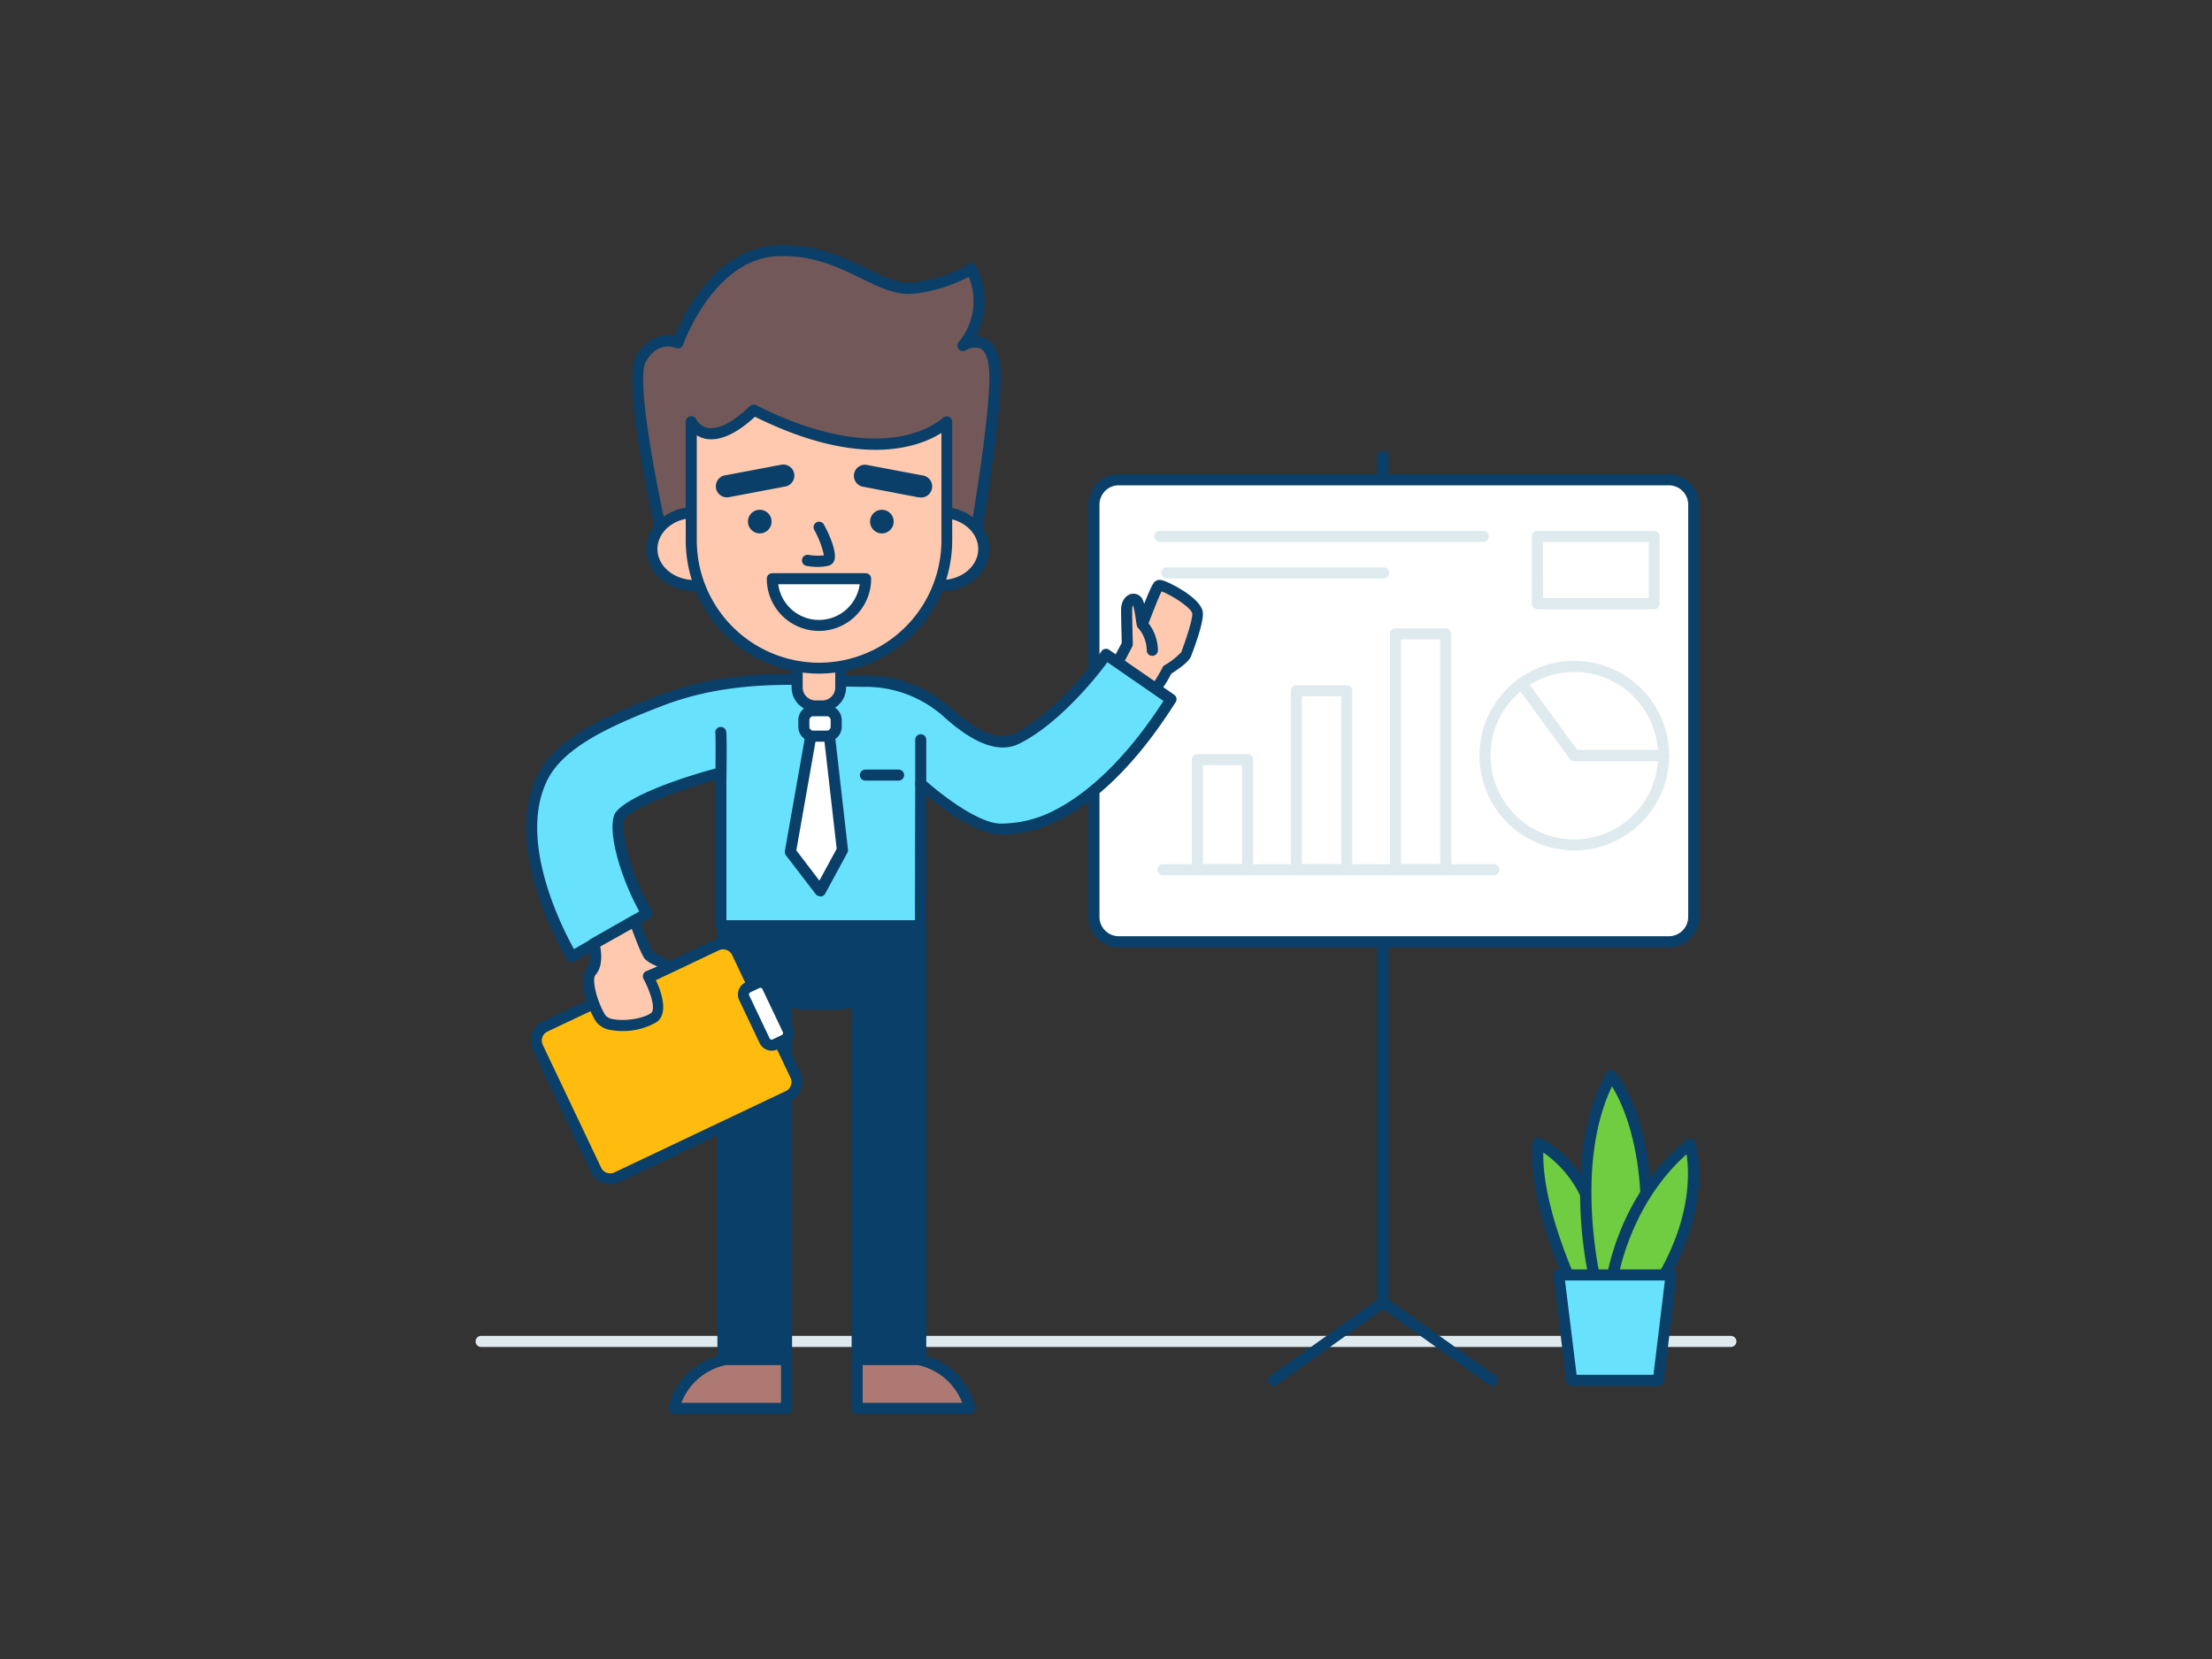 <svg xmlns="http://www.w3.org/2000/svg" viewBox="0 0 400 300"><rect x="0" y="0" width="400" height="300" fill="#333333" stroke="none"/><g id="_01_analysis_outline" data-name="#01_analysis_outline"><path d="M313,243.57H87a1,1,0,1,1,0-2H313a1,1,0,0,1,0,2Z" fill="#dfeaef"/><path d="M250.09,236.53a1,1,0,0,1-1-1v-153a1,1,0,0,1,2,0v153A1,1,0,0,1,250.09,236.53Z" fill="#093f68"/><path d="M269.85,250.61a1,1,0,0,1-.58-.19l-19.18-13.67L230.9,250.42a1,1,0,0,1-1.39-.23,1,1,0,0,1,.23-1.4l19.77-14.08a1,1,0,0,1,1.16,0l19.76,14.08a1,1,0,0,1,.24,1.4A1,1,0,0,1,269.85,250.61Z" fill="#093f68"/><rect x="197.82" y="86.76" width="108.46" height="83.54" rx="4.5" fill="#fff"/><path d="M301.78,171.3H202.31a5.5,5.5,0,0,1-5.49-5.5V91.25a5.49,5.49,0,0,1,5.49-5.49h99.47a5.5,5.5,0,0,1,5.5,5.49V165.8A5.51,5.51,0,0,1,301.78,171.3ZM202.31,87.76a3.49,3.49,0,0,0-3.49,3.49V165.8a3.5,3.5,0,0,0,3.49,3.5h99.47a3.5,3.5,0,0,0,3.5-3.5V91.25a3.5,3.5,0,0,0-3.5-3.49Z" fill="#093f68"/><path d="M225.62,158.27h-9.1a1,1,0,0,1-1-1v-19.9a1,1,0,0,1,1-1h9.1a1,1,0,0,1,1,1v19.9A1,1,0,0,1,225.62,158.27Zm-8.1-2h7.1v-17.9h-7.1Z" fill="#dfeaef"/><path d="M243.53,158.27h-9.1a1,1,0,0,1-1-1V124.91a1,1,0,0,1,1-1h9.1a1,1,0,0,1,1,1v32.36A1,1,0,0,1,243.53,158.27Zm-8.1-2h7.1V125.91h-7.1Z" fill="#dfeaef"/><path d="M261.44,158.27h-9.1a1,1,0,0,1-1-1V114.63a1,1,0,0,1,1-1h9.1a1,1,0,0,1,1,1v42.64A1,1,0,0,1,261.44,158.27Zm-8.1-2h7.1V115.63h-7.1Z" fill="#dfeaef"/><path d="M270.15,158.27H210.29a1,1,0,0,1,0-2h59.86a1,1,0,0,1,0,2Z" fill="#dfeaef"/><path d="M268.22,98H209.74a1,1,0,0,1,0-2h58.48a1,1,0,0,1,0,2Z" fill="#dfeaef"/><path d="M284.68,153.78a17.14,17.14,0,1,1,17.14-17.13A17.15,17.15,0,0,1,284.68,153.78Zm0-32.27a15.14,15.14,0,1,0,15.14,15.14A15.15,15.15,0,0,0,284.68,121.51Z" fill="#dfeaef"/><path d="M300.82,137.65H284.68a1,1,0,0,1-.8-.41l-9.54-13A1,1,0,0,1,276,123l9.23,12.61h15.63a1,1,0,0,1,0,2Z" fill="#dfeaef"/><path d="M250.24,104.6H211a1,1,0,0,1,0-2h39.2a1,1,0,0,1,0,2Z" fill="#dfeaef"/><path d="M299.16,110.17H278a1,1,0,0,1-1-1V97a1,1,0,0,1,1-1h21.12a1,1,0,0,1,1,1v12.21A1,1,0,0,1,299.16,110.17Zm-20.12-2h19.12V98H279Z" fill="#dfeaef"/><path d="M201,121.51c.25-.07,2.84-5,2.84-5s-.13-4.17-.12-6.21,1.58-2.38,2-1.38a33.42,33.42,0,0,1,.8,4c.08,0,2.43-6.67,3-7s6.69,2.88,7,4.94c.15,1-.88,4.33-2.06,7.49-.33.89-3.42,2.8-3.42,2.8a21.81,21.81,0,0,1-2.3,3.68Z" fill="#ffc9b0"/><path d="M208.78,125.81a1,1,0,0,1-.39-.08l-7.77-3.3a1,1,0,0,1-.28-1.66c.32-.44,1.48-2.55,2.5-4.5,0-1-.12-4.22-.11-6s1-2.69,1.86-2.87a1.83,1.83,0,0,1,2.07,1.1,3.9,3.9,0,0,1,.24.71c1.38-3.49,1.73-4,2.21-4.21.31-.16.78-.4,3,.76,1.18.6,5.06,2.74,5.39,4.91.21,1.38-1,5.11-2.12,8-.36,1-2.31,2.35-3.58,3.16a20.71,20.71,0,0,1-2.34,3.64A1,1,0,0,1,208.78,125.81Zm-6.27-4.75,6,2.53a24.9,24.9,0,0,0,1.72-2.91.93.93,0,0,1,.37-.39,13.69,13.69,0,0,0,3-2.34c1.6-4.26,2.07-6.5,2-7-.16-1.09-4-3.48-5.55-4-.53,1-1.55,3.73-2,4.83-.71,1.85-.8,2.09-1.55,2.06s-.95-.7-1.09-1.7a21.15,21.15,0,0,0-.51-2.68,1.54,1.54,0,0,0-.17.8c0,2,.12,6.13.12,6.18a.93.93,0,0,1-.11.49C203.67,119,203,120.27,202.51,121.06Zm-1.78-.51Zm0,0Z" fill="#093f68"/><path d="M208.37,118.6a1,1,0,0,1-1-.94,6.38,6.38,0,0,0-1.52-4.07,1,1,0,0,1,0-1.41,1,1,0,0,1,1.4,0,8.24,8.24,0,0,1,2.14,5.41,1,1,0,0,1-.94,1Z" fill="#093f68"/><path d="M211.76,126.47c-1,1.48-9.19,15.37-21.07,21.18a21.92,21.92,0,0,1-9.76,2.28c-2.6,0-6-1.91-8.91-3.87-1.58-1.09-3-2.19-4-3s-1.54-1.34-1.54-1.34l0,5.35-.06,20.33H130.36V139.77c-8.9,2.33-16.79,5.61-18.29,7.86C111,150,112.83,158,117,165.22L103.41,173c-1.91-3.29-11.15-20.4-5.38-32.28,2.81-5.78,9.92-9.67,21.73-14.15,14.24-5.4,28.34-3.32,36.57-3.41a22.23,22.23,0,0,1,15.16,5.8c3.68,3.32,8.52,6.46,12.33,4.61,7-3.43,14.07-12.16,16.19-15.24Z" fill="#68e1fd"/><path d="M103.42,174a1,1,0,0,1-.87-.49c-2-3.38-11.43-20.86-5.42-33.23,3.07-6.32,10.8-10.29,22.28-14.64s22.84-3.93,31.14-3.62c2.1.08,4.09.16,5.77.14a23.14,23.14,0,0,1,15.84,6.05c3.26,2.94,7.85,6.1,11.22,4.46,6.83-3.34,13.87-12.1,15.8-14.91a1,1,0,0,1,.65-.42.93.93,0,0,1,.74.17l11.75,8.11a1,1,0,0,1,.26,1.39c-.09.12-.22.33-.4.61-6.59,10.26-13.68,17.29-21.05,20.89a22.9,22.9,0,0,1-10.2,2.39c-2.38,0-5.48-1.32-9.48-4.05-1.53-1-2.91-2.14-3.95-3l-.07,23.5a1,1,0,0,1-1,1H130.36a1,1,0,0,1-1-1V141.08c-9.18,2.51-15.22,5.44-16.41,7-.76,1.95.77,9.43,4.88,16.6a1,1,0,0,1-.37,1.37l-13.55,7.81A1,1,0,0,1,103.42,174Zm39.63-50.16c-6.9,0-14.93.63-22.93,3.67-10.71,4.06-18.41,7.94-21.19,13.64-5.18,10.66,2.28,25.82,4.86,30.48l11.81-6.81c-3.72-6.85-5.74-14.76-4.44-17.63a.64.64,0,0,1,.08-.14c1.87-2.8,10.82-6.17,18.86-8.27a1,1,0,0,1,1.26,1V166.4h34.08l.06-24.68a1,1,0,0,1,.6-.91,1,1,0,0,1,1.08.18s.57.52,1.51,1.3,2.38,1.9,3.89,2.94c4.49,3.06,7,3.7,8.35,3.7a21,21,0,0,0,9.32-2.18c4.82-2.36,12.22-7.74,20.14-20l-10.14-7c-2.67,3.65-9.3,11.48-16,14.76-3.51,1.71-8,.1-13.43-4.77a21.18,21.18,0,0,0-14.48-5.54c-1.73,0-3.74-.06-5.87-.14S145.71,123.87,143.05,123.87Z" fill="#093f68"/><path d="M144.15,119.77H152a0,0,0,0,1,0,0v4.54a3.35,3.35,0,0,1-3.35,3.35H147.5a3.35,3.35,0,0,1-3.35-3.35v-4.54A0,0,0,0,1,144.15,119.77Z" fill="#ffc9b0"/><path d="M148.69,128.66H147.5a4.35,4.35,0,0,1-4.35-4.35v-4.54a1,1,0,0,1,1-1H152a1,1,0,0,1,1,1v4.54A4.35,4.35,0,0,1,148.69,128.66Zm-3.54-7.89v3.54a2.35,2.35,0,0,0,2.35,2.35h1.19a2.35,2.35,0,0,0,2.35-2.35v-3.54Z" fill="#093f68"/><path d="M120.32,99.28s-7-29.61-4.4-34.34S122.61,62,122.61,62s5.54-16,17.78-16.64,18.27,7.66,25.12,6.69,10.11-3.43,10.11-3.43a12.59,12.59,0,0,1-1.47,13.87s5.06-3.1,5.71,4.07-3.75,32-3.75,32l-4.9-.85Z" fill="#725858"/><path d="M120.32,100.28a1,1,0,0,1-1-.77c-.73-3.07-7-30.13-4.31-35.05,2-3.65,5-4.08,7-3.68,1.41-3.51,7.15-15.81,18.32-16.41,7-.38,12.17,2.14,16.3,4.16,3.21,1.57,6,2.93,8.73,2.54,6.53-.94,9.63-3.22,9.66-3.24a1,1,0,0,1,.8-.18,1,1,0,0,1,.66.48,13.82,13.82,0,0,1,0,12.7,3.31,3.31,0,0,1,1.73.39c1.52.77,2.42,2.53,2.67,5.26.65,7.23-3.59,31.22-3.77,32.24a1,1,0,0,1-1.15.81l-4.8-.84-50.78,1.59Zm.46-37.62c-1.13,0-2.73.49-4,2.76-1.73,3.13,1.66,21.45,4.31,32.83l50.07-1.56a.74.74,0,0,1,.21,0l3.9.68c.81-4.66,4.13-24.55,3.57-30.72-.17-2-.71-3.22-1.56-3.65a3.16,3.16,0,0,0-2.63.34,1,1,0,0,1-1.3-1.48,11.47,11.47,0,0,0,1.83-11.8,27.81,27.81,0,0,1-9.55,3c-3.37.48-6.4-1-9.9-2.72-4.13-2-8.79-4.31-15.31-4-11.41.61-16.83,15.81-16.89,16a1,1,0,0,1-.54.59,1,1,0,0,1-.8,0A4,4,0,0,0,120.78,62.66Z" fill="#093f68"/><ellipse cx="125.54" cy="99.28" rx="7.67" ry="6.61" fill="#ffc9b0"/><path d="M125.54,106.88c-4.77,0-8.66-3.41-8.66-7.6s3.89-7.61,8.66-7.61,8.67,3.41,8.67,7.61S130.32,106.88,125.54,106.88Zm0-13.21c-3.67,0-6.66,2.52-6.66,5.61s3,5.6,6.66,5.6,6.67-2.51,6.67-5.6S129.22,93.67,125.54,93.67Z" fill="#093f68"/><ellipse cx="170.24" cy="99.28" rx="7.67" ry="6.61" fill="#ffc9b0"/><path d="M170.24,106.88c-4.78,0-8.67-3.41-8.67-7.6s3.89-7.61,8.67-7.61,8.66,3.41,8.66,7.61S175,106.88,170.24,106.88Zm0-13.21c-3.68,0-6.67,2.52-6.67,5.61s3,5.6,6.67,5.6,6.66-2.51,6.66-5.6S173.91,93.67,170.24,93.67Z" fill="#093f68"/><path d="M148.09,120.81h0A23.12,23.12,0,0,1,125,97.69V76.28s2.86,6,11.34-2.12c24.63,12.48,34.9,2.12,34.9,2.12V97.69A23.12,23.12,0,0,1,148.09,120.81Z" fill="#ffc9b0"/><path d="M148.09,121.81A24.15,24.15,0,0,1,124,97.69V76.28a1,1,0,0,1,1.91-.43A3.06,3.06,0,0,0,128,77.38c1.35.23,3.77-.26,7.6-3.94a1,1,0,0,1,1.14-.17c12.37,6.26,20.91,6.54,25.89,5.67,5.34-.93,7.83-3.35,7.86-3.37a1,1,0,0,1,1.09-.21,1,1,0,0,1,.61.92V97.69A24.15,24.15,0,0,1,148.09,121.81ZM126,78.72v19a22.15,22.15,0,0,0,22.12,22.12h0a22.15,22.15,0,0,0,22.12-22.12V78.29c-3.87,2.45-14.45,6.63-33.72-2.93-3.37,3.1-6.35,4.44-8.86,4A5.08,5.08,0,0,1,126,78.72Z" fill="#093f68"/><circle cx="137.39" cy="94.32" r="2.14" fill="#093f68"/><circle cx="159.47" cy="94.32" r="2.14" fill="#093f68"/><path d="M156.53,104.65a8.44,8.44,0,1,1-16.87,0Z" fill="#fff"/><path d="M148.09,114.09a9.44,9.44,0,0,1-9.43-9.44,1,1,0,0,1,1-1h16.87a1,1,0,0,1,1,1A9.44,9.44,0,0,1,148.09,114.09Zm-7.36-8.44a7.43,7.43,0,0,0,14.73,0Z" fill="#093f68"/><path d="M148,102.52a13.47,13.47,0,0,1-2.14-.18,1,1,0,1,1,.35-2,10,10,0,0,0,2.79.08,17.45,17.45,0,0,0-1.77-4.63,1,1,0,0,1,.42-1.34,1,1,0,0,1,1.35.42c1,1.84,2.47,5.14,1.82,6.58a1.49,1.49,0,0,1-1,.85A7.87,7.87,0,0,1,148,102.52Z" fill="#093f68"/><path d="M131.64,89.93a2,2,0,0,1-.37-4l10-1.89a2,2,0,0,1,.75,3.93l-10,1.9A2.43,2.43,0,0,1,131.64,89.93Z" fill="#093f68"/><path d="M166.43,89.93l-.37,0L156,88a2,2,0,0,1,.74-3.93l10,1.89a2,2,0,0,1-.37,4Z" fill="#093f68"/><rect x="130.73" y="167.4" width="11.5" height="78.46" fill="#093f68"/><path d="M142.23,246.86h-11.5a1,1,0,0,1-1-1V167.4a1,1,0,0,1,1-1h11.5a1,1,0,0,1,1,1v78.46A1,1,0,0,1,142.23,246.86Zm-10.5-2h9.5V168.4h-9.5Z" fill="#093f68"/><rect x="155" y="167.4" width="11.5" height="78.46" fill="#093f68"/><path d="M166.5,246.86H155a1,1,0,0,1-1-1V167.4a1,1,0,0,1,1-1h11.5a1,1,0,0,1,1,1v78.46A1,1,0,0,1,166.5,246.86Zm-10.5-2h9.5V168.4H156Z" fill="#093f68"/><rect x="145.36" y="128.52" width="5.85" height="4.6" rx="1.7" fill="#fff"/><path d="M149.51,134.12h-2.45a2.7,2.7,0,0,1-2.7-2.7v-1.2a2.7,2.7,0,0,1,2.7-2.7h2.45a2.7,2.7,0,0,1,2.7,2.7v1.2A2.7,2.7,0,0,1,149.51,134.12Zm-2.45-4.6a.7.7,0,0,0-.7.7v1.2a.7.7,0,0,0,.7.7h2.45a.7.7,0,0,0,.7-.7v-1.2a.7.7,0,0,0-.7-.7Z" fill="#093f68"/><polygon points="146.61 133.12 142.92 154.03 148.28 161.07 152.31 153.69 149.96 133.12 146.61 133.12" fill="#fff"/><path d="M148.29,162.07a1,1,0,0,1-.8-.4l-5.37-7a1.07,1.07,0,0,1-.19-.78L145.62,133a1,1,0,0,1,1-.83H150a1,1,0,0,1,1,.89l2.34,20.56a1,1,0,0,1-.12.6l-4,7.38a1,1,0,0,1-.8.52ZM144,153.78l4.17,5.46,3.13-5.75-2.21-19.37h-1.62Z" fill="#093f68"/><path d="M138.75,167.4h19.74a0,0,0,0,1,0,0v7.17a7,7,0,0,1-7,7h-5.73a7,7,0,0,1-7-7V167.4A0,0,0,0,1,138.75,167.4Z" fill="#093f68"/><path d="M151.48,182.58h-5.73a8,8,0,0,1-8-8V167.4a1,1,0,0,1,1-1h19.74a1,1,0,0,1,1,1v7.18A8,8,0,0,1,151.48,182.58ZM139.75,168.4v6.18a6,6,0,0,0,6,6h5.73a6,6,0,0,0,6-6V168.4Z" fill="#093f68"/><path d="M142.23,245.86v8.81H121.91s1.09-6.79,9.17-8.81Z" fill="#ad7972"/><path d="M142.23,255.67H121.91a1,1,0,0,1-1-1.16c0-.3,1.29-7.46,9.91-9.62a1.07,1.07,0,0,1,.25,0h11.15a1,1,0,0,1,1,1v8.81A1,1,0,0,1,142.23,255.67Zm-19-2h18v-6.81h-10A11,11,0,0,0,123.22,253.67Z" fill="#093f68"/><path d="M155,245.86v8.81h20.32s-1.09-6.79-9.16-8.81Z" fill="#ad7972"/><path d="M175.32,255.67H155a1,1,0,0,1-1-1v-8.81a1,1,0,0,1,1-1h11.16l.24,0c8.62,2.16,9.86,9.32,9.91,9.62a1,1,0,0,1-.22.81A1,1,0,0,1,175.32,255.67Zm-19.32-2h18a11,11,0,0,0-8-6.81H156Z" fill="#093f68"/><rect x="105.44" y="171.97" width="30.18" height="39.86" rx="2.8" transform="translate(242.05 0.64) rotate(64.56)" fill="#ffbc0e"/><path d="M110.34,214.16A3.8,3.8,0,0,1,106.9,212h0L96.34,189.8a3.81,3.81,0,0,1,1.8-5.07L129.08,170a3.8,3.8,0,0,1,5.07,1.79L144.7,194a3.8,3.8,0,0,1-1.8,5.06L112,213.79A3.75,3.75,0,0,1,110.34,214.16Zm-1.63-3a1.79,1.79,0,0,0,2.39.85l31-14.71a1.81,1.81,0,0,0,.85-2.4l-10.56-22.2a1.8,1.8,0,0,0-2.4-.85L99,186.54a1.8,1.8,0,0,0-.85,2.4Z" fill="#093f68"/><rect x="132.81" y="181.02" width="11.42" height="4.65" rx="1.41" transform="translate(244.59 -20.5) rotate(64.56)" fill="#fff"/><path d="M139.55,190a2.43,2.43,0,0,1-2.19-1.38h0l-3.69-7.76a2.4,2.4,0,0,1-.09-1.84,2.33,2.33,0,0,1,1.24-1.37l1.64-.79a2.42,2.42,0,0,1,3.22,1.14l3.69,7.76a2.43,2.43,0,0,1-1.14,3.22l-1.65.78A2.39,2.39,0,0,1,139.55,190Zm-.38-2.24a.41.41,0,0,0,.55.2l1.65-.79a.4.4,0,0,0,.19-.55l-3.69-7.76a.41.41,0,0,0-.55-.19l-1.64.78a.41.41,0,0,0-.2.55Z" fill="#093f68"/><path d="M114.72,166.52s2,5.55,2.61,6.27,4.34,1.83,2.83,2.48l-3,1.27s3.26,5.91,1.05,7.48-8.34,2.11-9.61.18-3.12-7-1.72-8.6.45-4.93.45-4.93Z" fill="#ffc9b0"/><path d="M112.54,186.44a10.32,10.32,0,0,1-2-.17,4,4,0,0,1-2.75-1.52c-1.26-1.91-3.58-7.64-1.64-9.82.78-.87.49-3.06.23-4a1,1,0,0,1,.47-1.14l7.35-4.15a1,1,0,0,1,.84-.07,1,1,0,0,1,.59.6,45.37,45.37,0,0,0,2.42,5.95,9.11,9.11,0,0,0,1.14.63c1.25.63,2.33,1.17,2.3,2.19a1.38,1.38,0,0,1-1,1.24l-2,.85c1,2,2.54,6.16.24,7.8A11.89,11.89,0,0,1,112.54,186.44Zm-4-15.27c.23,1.25.46,3.65-.84,5.1-.81.9.41,5.24,1.82,7.38a2.35,2.35,0,0,0,1.45.66c2.11.4,5.38-.14,6.73-1.1,1-.68-.18-4.09-1.33-6.19a1,1,0,0,1-.07-.81,1,1,0,0,1,.55-.59l2-.84-.46-.24a6.08,6.08,0,0,1-1.73-1.08c-.59-.65-1.7-3.52-2.41-5.49Z" fill="#093f68"/><path d="M130.36,144.92h0a1,1,0,0,1-1-1c0-4,.09-10.61,0-11.26a1,1,0,0,1,.75-1.18,1,1,0,0,1,1.21.77c.13.57.09,6.67,0,11.7A1,1,0,0,1,130.36,144.92Z" fill="#093f68"/><path d="M166.5,142.72a1,1,0,0,1-1-1v-7.95a1,1,0,1,1,2,0v7.95A1,1,0,0,1,166.5,142.72Z" fill="#093f68"/><path d="M162.49,141.16h-6a1,1,0,0,1,0-2h6a1,1,0,0,1,0,2Z" fill="#093f68"/><path d="M285,233.82s-7.94-16.17-6.83-27.1c0,0,6.38,2.89,9.45,11.41,4.7,13,3.61,15.7,3.61,15.7Z" fill="#70cc40"/><path d="M291.24,234.83H285a1,1,0,0,1-.89-.56c-.33-.67-8.05-16.55-6.93-27.64a1,1,0,0,1,.5-.76,1,1,0,0,1,.91-.05c.27.13,6.8,3.17,10,12,4.59,12.73,3.81,15.91,3.6,16.42A1,1,0,0,1,291.24,234.83Zm-5.6-2h4.72c0-1.36-.37-5.23-3.67-14.36a20.4,20.4,0,0,0-7.61-10.06C278.88,217.69,284.36,230.07,285.64,232.82Z" fill="#093f68"/><path d="M288.78,233s-6-23.06,2.61-38.5c0,0,4.92,5.64,6.11,19.3a34.49,34.49,0,0,1-3.57,18.86Z" fill="#70cc40"/><path d="M288.78,234a1,1,0,0,1-1-.75,76.62,76.62,0,0,1-1.94-13.65c-.39-7.16.1-17.4,4.64-25.58a1,1,0,0,1,.77-.51,1,1,0,0,1,.86.34c.21.24,5.16,6,6.35,19.86a35.24,35.24,0,0,1-3.69,19.45,1,1,0,0,1-.8.5l-5.16.34Zm2.73-37.57c-6.37,13.24-2.85,31.49-1.95,35.52l3.75-.25a34.51,34.51,0,0,0,3.19-17.81C295.67,204.34,292.94,198.79,291.51,196.47Z" fill="#093f68"/><path d="M291.35,232.32s1.85-15.4,14.29-25.44c0,0,3.67,11.47-6.61,26.8Z" fill="#70cc40"/><path d="M299,234.68l-.18,0-7.67-1.36a1,1,0,0,1-.82-1.1c.08-.64,2-15.92,14.65-26.1a1,1,0,0,1,.92-.18,1,1,0,0,1,.66.65c.16.49,3.7,12.11-6.73,27.67A1,1,0,0,1,299,234.68Zm-6.53-3.17,6.06,1.07c7.35-11.27,7-20.36,6.45-23.85C295.79,216.93,293.11,228.22,292.5,231.51Z" fill="#093f68"/><polygon points="299.87 249.61 284.22 249.61 281.9 230.55 302.19 230.55 299.87 249.61" fill="#68e1fd"/><path d="M299.87,250.61H284.22a1,1,0,0,1-1-.88l-2.31-19.06a1,1,0,0,1,.24-.78,1,1,0,0,1,.75-.34h20.29a1,1,0,0,1,.75.34,1,1,0,0,1,.24.78l-2.31,19.06A1,1,0,0,1,299.87,250.61Zm-14.77-2H299l2.07-17.06H283Z" fill="#093f68"/></g></svg>